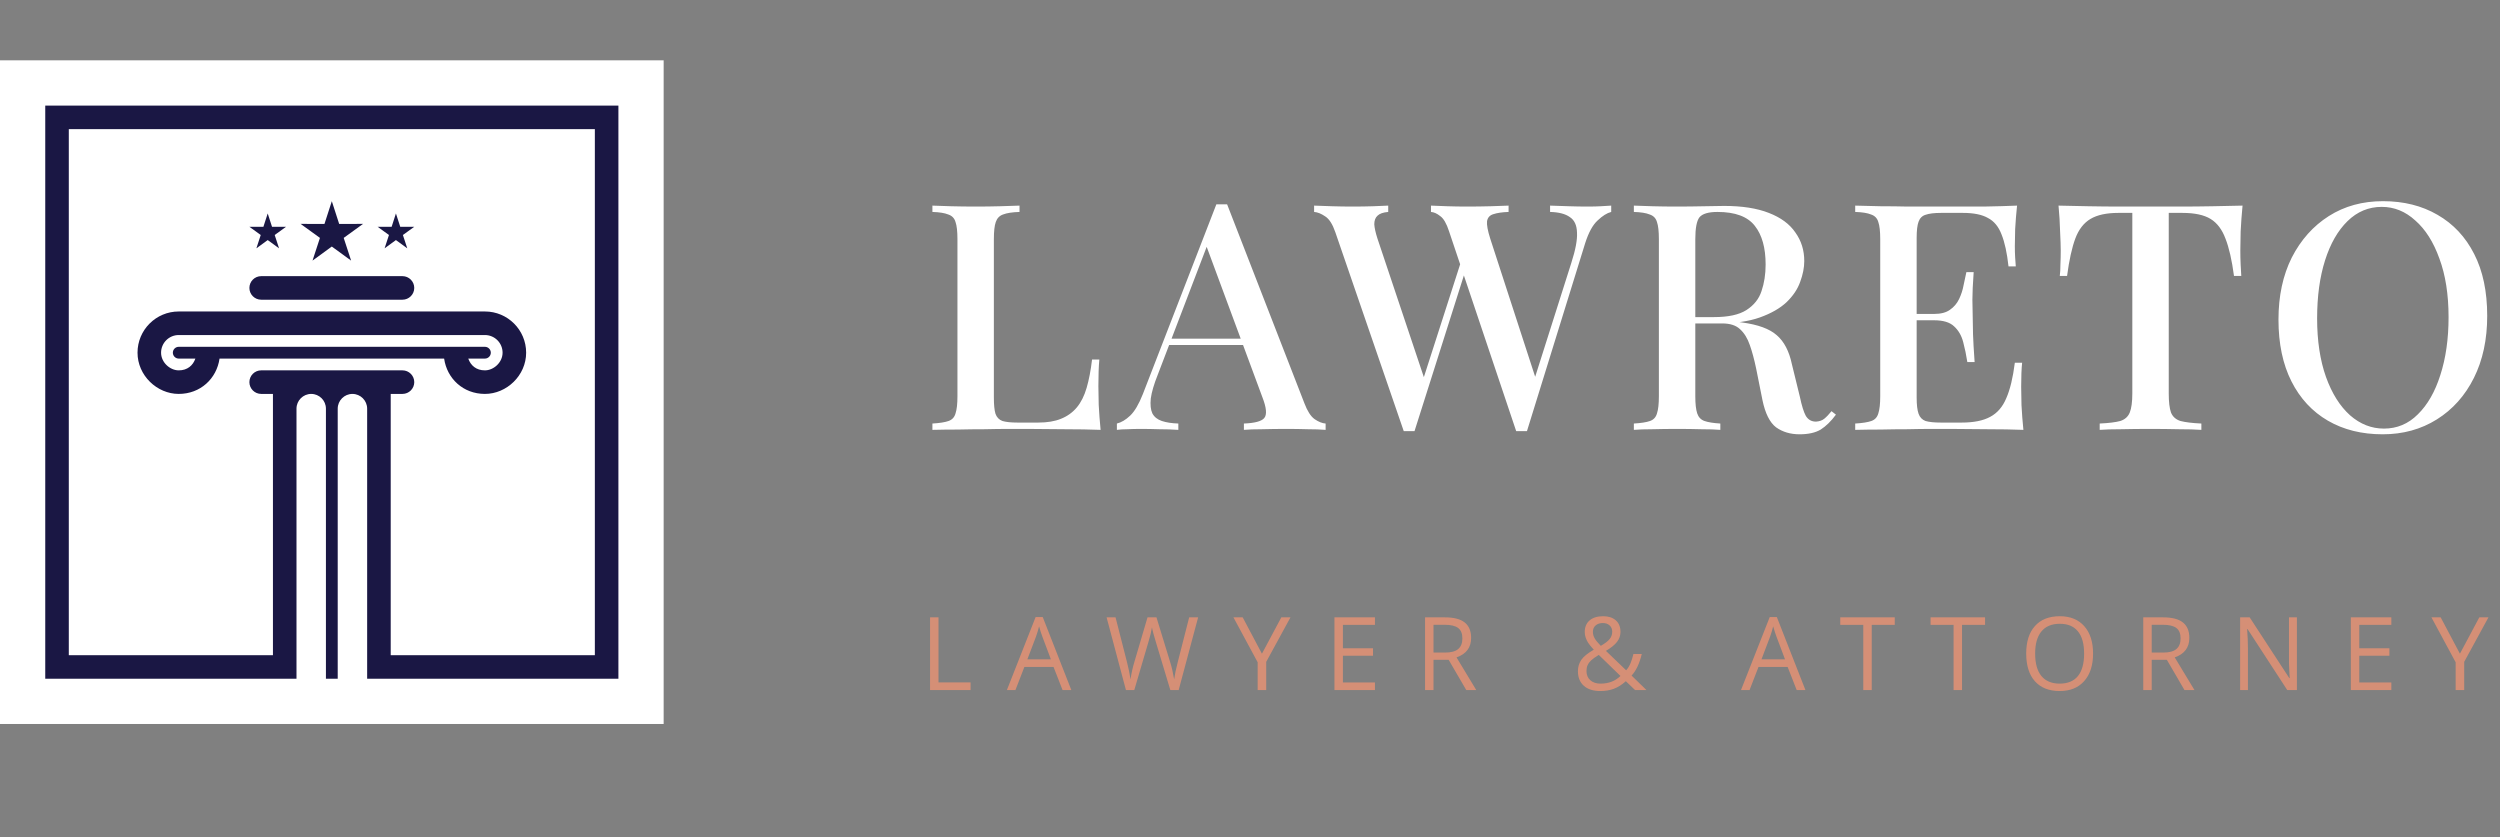 <svg width="221" height="74" viewBox="0 0 221 74" fill="none" xmlns="http://www.w3.org/2000/svg">
<rect x="0" y="0" width="221" height="74" fill="#808080" stroke="none"/>
<g clip-path="url(#clip0_2_383)">
<rect y="5.333" width="58.667" height="58.667" fill="white"/>
<g clip-path="url(#clip1_2_383)">
<path fill-rule="evenodd" clip-rule="evenodd" d="M17.273 31.699C17.058 32.305 16.571 32.74 15.8 32.74C15.029 32.74 14.239 32.041 14.239 31.178C14.239 30.317 14.938 29.617 15.8 29.617C24.822 29.617 33.845 29.617 42.866 29.617C43.729 29.617 44.428 30.317 44.428 31.178C44.428 32.04 43.638 32.74 42.866 32.74C42.096 32.74 41.608 32.306 41.394 31.699H42.867C43.153 31.699 43.388 31.465 43.388 31.178C43.388 30.892 43.154 30.658 42.867 30.658C33.845 30.658 24.822 30.658 15.8 30.658C15.514 30.658 15.28 30.892 15.28 31.178C15.28 31.465 15.514 31.699 15.8 31.699H17.273ZM15.8 27.535C13.789 27.535 12.157 29.166 12.157 31.178C12.157 33.19 13.877 34.822 15.8 34.822C17.724 34.822 19.154 33.465 19.407 31.699H39.261C39.513 33.465 40.943 34.822 42.867 34.822C44.791 34.822 46.511 33.191 46.511 31.178C46.511 29.166 44.88 27.535 42.867 27.535H15.8ZM36.62 25.453C36.62 26.026 36.151 26.494 35.579 26.494H23.087C22.516 26.494 22.046 26.026 22.046 25.453C22.046 24.881 22.514 24.412 23.087 24.412H35.58C36.152 24.412 36.62 24.881 36.62 25.453ZM35 18.87L35.382 20.05L36.621 20.047L35.616 20.774L36.002 21.952L35 21.222L33.998 21.952L34.384 20.774L33.38 20.047L34.62 20.05L35 18.87ZM23.666 18.87L24.047 20.05L25.287 20.047L24.283 20.774L24.668 21.952L23.666 21.222L22.665 21.952L23.049 20.774L22.045 20.047L23.284 20.05L23.666 18.87ZM29.333 17.785L29.982 19.795L32.094 19.792L30.383 21.03L31.039 23.038L29.332 21.794L27.626 23.038L28.283 21.03L26.572 19.792L28.683 19.795L29.333 17.785ZM24.128 57.918V34.822H23.087C22.516 34.822 22.046 34.354 22.046 33.781C22.046 33.208 22.514 32.739 23.087 32.739H35.58C36.152 32.739 36.621 33.208 36.621 33.781C36.621 34.354 36.152 34.822 35.58 34.822H34.539V57.918H52.585V11.415H6.082V57.917H24.128V57.918ZM26.21 36.123V57.918V60H24.128H4V9.333H54.667V60H34.538H32.456V57.918V36.123C32.456 35.408 31.87 34.822 31.155 34.822C30.439 34.822 29.854 35.409 29.854 36.123V60H28.812V36.123C28.812 35.408 28.227 34.822 27.511 34.822C26.796 34.822 26.21 35.408 26.21 36.123Z" fill="#1A1744"/>
</g>
<path d="M90.126 18.176V18.736C89.491 18.755 89.005 18.829 88.669 18.96C88.352 19.072 88.138 19.296 88.025 19.632C87.913 19.949 87.858 20.453 87.858 21.144V35.144C87.858 35.779 87.904 36.255 87.998 36.572C88.109 36.889 88.315 37.104 88.614 37.216C88.931 37.309 89.379 37.356 89.957 37.356H91.778C92.58 37.356 93.252 37.244 93.793 37.02C94.353 36.796 94.82 36.46 95.194 36.012C95.567 35.564 95.856 34.985 96.061 34.276C96.267 33.567 96.425 32.736 96.537 31.784H97.181C97.126 32.381 97.097 33.165 97.097 34.136C97.097 34.509 97.107 35.06 97.126 35.788C97.163 36.497 97.219 37.235 97.293 38C96.341 37.963 95.268 37.944 94.073 37.944C92.879 37.925 91.815 37.916 90.882 37.916C90.452 37.916 89.901 37.916 89.23 37.916C88.558 37.916 87.829 37.925 87.046 37.944C86.28 37.944 85.496 37.953 84.694 37.972C83.909 37.972 83.153 37.981 82.425 38V37.44C83.06 37.403 83.536 37.328 83.853 37.216C84.171 37.104 84.376 36.88 84.469 36.544C84.582 36.208 84.638 35.704 84.638 35.032V21.144C84.638 20.453 84.582 19.949 84.469 19.632C84.376 19.296 84.162 19.072 83.826 18.96C83.508 18.829 83.041 18.755 82.425 18.736V18.176C82.855 18.195 83.406 18.213 84.078 18.232C84.768 18.251 85.505 18.26 86.29 18.26C86.999 18.26 87.699 18.251 88.389 18.232C89.099 18.213 89.677 18.195 90.126 18.176ZM108.477 18.064L115.309 35.648C115.571 36.339 115.869 36.805 116.205 37.048C116.56 37.291 116.887 37.421 117.185 37.44V38C116.737 37.963 116.205 37.944 115.589 37.944C114.992 37.925 114.385 37.916 113.769 37.916C112.985 37.916 112.257 37.925 111.585 37.944C110.913 37.944 110.372 37.963 109.961 38V37.44C110.913 37.403 111.511 37.244 111.753 36.964C112.015 36.665 111.959 36.04 111.585 35.088L106.545 21.48L106.993 20.976L102.345 33.128C102.009 33.968 101.804 34.668 101.729 35.228C101.673 35.788 101.72 36.227 101.869 36.544C102.037 36.861 102.317 37.085 102.709 37.216C103.101 37.347 103.587 37.421 104.165 37.44V38C103.605 37.963 103.036 37.944 102.457 37.944C101.897 37.925 101.365 37.916 100.861 37.916C100.413 37.916 100.012 37.925 99.657 37.944C99.321 37.944 99.013 37.963 98.733 38V37.44C99.125 37.347 99.517 37.113 99.909 36.74C100.301 36.367 100.675 35.732 101.029 34.836L107.525 18.064C107.675 18.064 107.833 18.064 108.001 18.064C108.169 18.064 108.328 18.064 108.477 18.064ZM111.417 29.936V30.496H103.073L103.353 29.936H111.417ZM142.431 18.176V18.736C142.058 18.829 141.657 19.081 141.227 19.492C140.798 19.884 140.434 20.547 140.135 21.48L134.983 38.112C134.909 38.112 134.825 38.112 134.731 38.112C134.657 38.112 134.582 38.112 134.507 38.112C134.414 38.112 134.33 38.112 134.255 38.112C134.181 38.112 134.106 38.112 134.031 38.112L128.095 20.444C127.871 19.753 127.61 19.305 127.311 19.1C127.031 18.876 126.761 18.755 126.499 18.736V18.176C126.891 18.195 127.377 18.213 127.955 18.232C128.534 18.251 129.094 18.26 129.635 18.26C130.401 18.26 131.11 18.251 131.763 18.232C132.435 18.213 132.967 18.195 133.359 18.176V18.736C132.799 18.755 132.351 18.82 132.015 18.932C131.698 19.025 131.511 19.231 131.455 19.548C131.418 19.865 131.511 20.379 131.735 21.088L135.851 33.744L135.375 34.36L138.903 23.244C139.277 22.087 139.445 21.191 139.407 20.556C139.389 19.903 139.174 19.445 138.763 19.184C138.371 18.904 137.793 18.755 137.027 18.736V18.176C137.587 18.195 138.147 18.213 138.707 18.232C139.267 18.251 139.809 18.26 140.331 18.26C140.798 18.26 141.19 18.251 141.507 18.232C141.843 18.213 142.151 18.195 142.431 18.176ZM122.719 18.176V18.736C122.271 18.773 121.954 18.885 121.767 19.072C121.581 19.24 121.487 19.492 121.487 19.828C121.506 20.145 121.599 20.565 121.767 21.088L126.107 34.052L125.379 34.864L129.187 23.02L129.607 23.72L125.043 38.112C124.969 38.112 124.894 38.112 124.819 38.112C124.745 38.112 124.661 38.112 124.567 38.112C124.493 38.112 124.409 38.112 124.315 38.112C124.241 38.112 124.166 38.112 124.091 38.112L118.043 20.528C117.801 19.819 117.502 19.352 117.147 19.128C116.793 18.885 116.466 18.755 116.167 18.736V18.176C116.615 18.195 117.147 18.213 117.763 18.232C118.379 18.251 118.977 18.26 119.555 18.26C120.227 18.26 120.834 18.251 121.375 18.232C121.935 18.213 122.383 18.195 122.719 18.176ZM144.433 18.176C144.863 18.195 145.413 18.213 146.085 18.232C146.776 18.251 147.457 18.26 148.129 18.26C149.025 18.26 149.875 18.251 150.677 18.232C151.499 18.213 152.077 18.204 152.413 18.204C154 18.204 155.316 18.409 156.361 18.82C157.425 19.231 158.209 19.809 158.713 20.556C159.236 21.284 159.497 22.124 159.497 23.076C159.497 23.655 159.376 24.271 159.133 24.924C158.909 25.559 158.508 26.156 157.929 26.716C157.351 27.257 156.567 27.705 155.577 28.06C154.588 28.415 153.328 28.592 151.797 28.592H149.109V28.032H151.517C152.768 28.032 153.72 27.827 154.373 27.416C155.045 26.987 155.493 26.427 155.717 25.736C155.96 25.027 156.081 24.243 156.081 23.384C156.081 21.909 155.764 20.771 155.129 19.968C154.495 19.147 153.393 18.736 151.825 18.736C151.023 18.736 150.491 18.895 150.229 19.212C149.987 19.529 149.865 20.173 149.865 21.144V35.032C149.865 35.704 149.921 36.208 150.033 36.544C150.145 36.88 150.36 37.104 150.677 37.216C150.995 37.328 151.461 37.403 152.077 37.44V38C151.629 37.963 151.06 37.944 150.369 37.944C149.697 37.925 149.007 37.916 148.297 37.916C147.513 37.916 146.776 37.925 146.085 37.944C145.413 37.944 144.863 37.963 144.433 38V37.44C145.068 37.403 145.544 37.328 145.861 37.216C146.179 37.104 146.384 36.88 146.477 36.544C146.589 36.208 146.645 35.704 146.645 35.032V21.144C146.645 20.453 146.589 19.949 146.477 19.632C146.384 19.296 146.169 19.072 145.833 18.96C145.516 18.829 145.049 18.755 144.433 18.736V18.176ZM149.165 28.116C150.117 28.153 150.883 28.2 151.461 28.256C152.04 28.293 152.525 28.331 152.917 28.368C153.309 28.405 153.673 28.452 154.009 28.508C155.409 28.695 156.427 29.068 157.061 29.628C157.715 30.188 158.163 31.047 158.405 32.204L159.105 35.06C159.273 35.863 159.451 36.432 159.637 36.768C159.843 37.104 160.141 37.272 160.533 37.272C160.832 37.253 161.075 37.169 161.261 37.02C161.467 36.852 161.681 36.628 161.905 36.348L162.297 36.656C161.868 37.235 161.42 37.673 160.953 37.972C160.487 38.252 159.861 38.392 159.077 38.392C158.275 38.392 157.584 38.187 157.005 37.776C156.445 37.347 156.044 36.544 155.801 35.368L155.241 32.568C155.073 31.765 154.887 31.075 154.681 30.496C154.476 29.899 154.187 29.432 153.813 29.096C153.459 28.76 152.936 28.592 152.245 28.592H149.221L149.165 28.116ZM178.308 18.176C178.233 18.885 178.177 19.576 178.14 20.248C178.121 20.901 178.112 21.405 178.112 21.76C178.112 22.115 178.121 22.451 178.14 22.768C178.158 23.085 178.177 23.347 178.196 23.552H177.552C177.421 22.357 177.216 21.415 176.936 20.724C176.674 20.033 176.273 19.548 175.732 19.268C175.209 18.969 174.472 18.82 173.52 18.82H171.588C170.99 18.82 170.533 18.876 170.216 18.988C169.917 19.081 169.712 19.287 169.6 19.604C169.488 19.903 169.432 20.379 169.432 21.032V35.144C169.432 35.779 169.488 36.255 169.6 36.572C169.712 36.889 169.917 37.104 170.216 37.216C170.533 37.309 170.99 37.356 171.588 37.356H173.408C174.472 37.356 175.312 37.188 175.928 36.852C176.562 36.516 177.038 35.965 177.356 35.2C177.692 34.435 177.944 33.389 178.112 32.064H178.756C178.7 32.605 178.672 33.315 178.672 34.192C178.672 34.565 178.681 35.107 178.7 35.816C178.737 36.525 178.793 37.253 178.868 38C177.916 37.963 176.842 37.944 175.648 37.944C174.453 37.925 173.389 37.916 172.456 37.916C172.026 37.916 171.476 37.916 170.804 37.916C170.132 37.916 169.404 37.925 168.62 37.944C167.854 37.944 167.07 37.953 166.268 37.972C165.484 37.972 164.728 37.981 164 38V37.44C164.634 37.403 165.11 37.328 165.428 37.216C165.745 37.104 165.95 36.88 166.044 36.544C166.156 36.208 166.212 35.704 166.212 35.032V21.144C166.212 20.453 166.156 19.949 166.044 19.632C165.95 19.296 165.736 19.072 165.4 18.96C165.082 18.829 164.616 18.755 164 18.736V18.176C164.728 18.195 165.484 18.213 166.268 18.232C167.07 18.232 167.854 18.241 168.62 18.26C169.404 18.26 170.132 18.26 170.804 18.26C171.476 18.26 172.026 18.26 172.456 18.26C173.314 18.26 174.285 18.26 175.368 18.26C176.469 18.241 177.449 18.213 178.308 18.176ZM173.66 27.752C173.66 27.752 173.66 27.845 173.66 28.032C173.66 28.219 173.66 28.312 173.66 28.312H168.592C168.592 28.312 168.592 28.219 168.592 28.032C168.592 27.845 168.592 27.752 168.592 27.752H173.66ZM174.472 24.056C174.397 25.12 174.36 25.932 174.36 26.492C174.378 27.052 174.388 27.565 174.388 28.032C174.388 28.499 174.397 29.012 174.416 29.572C174.434 30.132 174.481 30.944 174.556 32.008H173.912C173.818 31.392 173.697 30.804 173.548 30.244C173.398 29.665 173.128 29.199 172.736 28.844C172.362 28.489 171.774 28.312 170.972 28.312V27.752C171.569 27.752 172.036 27.631 172.372 27.388C172.726 27.145 172.997 26.828 173.184 26.436C173.37 26.044 173.501 25.643 173.576 25.232C173.669 24.803 173.753 24.411 173.828 24.056H174.472ZM198.241 18.176C198.166 18.96 198.11 19.725 198.073 20.472C198.054 21.2 198.045 21.76 198.045 22.152C198.045 22.581 198.054 22.992 198.073 23.384C198.092 23.776 198.11 24.112 198.129 24.392H197.485C197.298 22.992 197.046 21.891 196.729 21.088C196.43 20.285 195.992 19.707 195.413 19.352C194.834 18.997 194.004 18.82 192.921 18.82H191.717V34.78C191.717 35.527 191.782 36.087 191.913 36.46C192.062 36.833 192.342 37.085 192.753 37.216C193.182 37.328 193.798 37.403 194.601 37.44V38C194.078 37.963 193.406 37.944 192.585 37.944C191.764 37.925 190.924 37.916 190.065 37.916C189.169 37.916 188.32 37.925 187.517 37.944C186.733 37.944 186.098 37.963 185.613 38V37.44C186.416 37.403 187.022 37.328 187.433 37.216C187.844 37.085 188.124 36.833 188.273 36.46C188.422 36.087 188.497 35.527 188.497 34.78V18.82H187.265C186.22 18.82 185.398 18.997 184.801 19.352C184.204 19.707 183.756 20.285 183.457 21.088C183.158 21.891 182.916 22.992 182.729 24.392H182.085C182.122 24.112 182.141 23.776 182.141 23.384C182.16 22.992 182.169 22.581 182.169 22.152C182.169 21.76 182.15 21.2 182.113 20.472C182.094 19.725 182.048 18.96 181.973 18.176C182.776 18.195 183.653 18.213 184.605 18.232C185.557 18.251 186.518 18.26 187.489 18.26C188.46 18.26 189.337 18.26 190.121 18.26C190.905 18.26 191.773 18.26 192.725 18.26C193.677 18.26 194.638 18.251 195.609 18.232C196.58 18.213 197.457 18.195 198.241 18.176ZM210.657 17.784C212.486 17.784 214.092 18.185 215.473 18.988C216.873 19.791 217.956 20.948 218.721 22.46C219.486 23.953 219.869 25.773 219.869 27.92C219.869 30.011 219.477 31.84 218.693 33.408C217.909 34.976 216.817 36.199 215.417 37.076C214.017 37.953 212.421 38.392 210.629 38.392C208.781 38.392 207.166 37.991 205.785 37.188C204.404 36.385 203.33 35.228 202.565 33.716C201.8 32.204 201.417 30.384 201.417 28.256C201.417 26.165 201.809 24.336 202.593 22.768C203.396 21.2 204.488 19.977 205.869 19.1C207.25 18.223 208.846 17.784 210.657 17.784ZM210.545 18.288C209.388 18.288 208.38 18.708 207.521 19.548C206.662 20.388 206 21.545 205.533 23.02C205.066 24.495 204.833 26.203 204.833 28.144C204.833 30.123 205.094 31.849 205.617 33.324C206.14 34.78 206.849 35.909 207.745 36.712C208.641 37.496 209.64 37.888 210.741 37.888C211.898 37.888 212.897 37.468 213.737 36.628C214.596 35.788 215.258 34.631 215.725 33.156C216.21 31.663 216.453 29.955 216.453 28.032C216.453 26.035 216.182 24.308 215.641 22.852C215.118 21.396 214.409 20.276 213.513 19.492C212.636 18.689 211.646 18.288 210.545 18.288Z" fill="white"/>
<path d="M82.217 61V54.575H82.964V60.323H85.798V61H82.217ZM93.931 61L93.131 58.956H90.556L89.765 61H89.009L91.549 54.549H92.178L94.705 61H93.931ZM92.898 58.284L92.151 56.294C92.055 56.041 91.955 55.732 91.853 55.366C91.788 55.648 91.696 55.956 91.576 56.294L90.82 58.284H92.898ZM104.195 61H103.457L102.161 56.698C102.099 56.507 102.03 56.267 101.954 55.977C101.878 55.687 101.838 55.513 101.835 55.454C101.771 55.841 101.668 56.264 101.528 56.724L100.271 61H99.533L97.823 54.575H98.614L99.629 58.544C99.77 59.1 99.873 59.604 99.937 60.055C100.016 59.519 100.133 58.995 100.289 58.482L101.44 54.575H102.231L103.439 58.517C103.58 58.971 103.699 59.484 103.795 60.055C103.851 59.639 103.957 59.132 104.112 58.535L105.123 54.575H105.914L104.195 61ZM111.555 57.788L113.269 54.575H114.077L111.933 58.508V61H111.177V58.544L109.037 54.575H109.854L111.555 57.788ZM121.546 61H117.965V54.575H121.546V55.239H118.712V57.309H121.375V57.968H118.712V60.332H121.546V61ZM126.722 58.328V61H125.975V54.575H127.737C128.525 54.575 129.106 54.726 129.481 55.028C129.859 55.33 130.048 55.784 130.048 56.39C130.048 57.24 129.618 57.814 128.756 58.113L130.501 61H129.618L128.062 58.328H126.722ZM126.722 57.687H127.746C128.273 57.687 128.66 57.583 128.906 57.374C129.152 57.164 129.275 56.849 129.275 56.43C129.275 56.005 129.149 55.699 128.897 55.511C128.648 55.324 128.247 55.23 127.693 55.23H126.722V57.687ZM140.812 55.854C140.812 56.056 140.865 56.249 140.97 56.434C141.076 56.616 141.256 56.835 141.511 57.093C141.889 56.873 142.151 56.671 142.297 56.487C142.447 56.299 142.521 56.084 142.521 55.841C142.521 55.615 142.445 55.432 142.293 55.291C142.144 55.148 141.943 55.076 141.691 55.076C141.43 55.076 141.218 55.147 141.054 55.287C140.893 55.428 140.812 55.617 140.812 55.854ZM141.493 60.433C142.199 60.433 142.785 60.208 143.251 59.756L141.331 57.893C141.005 58.092 140.775 58.258 140.641 58.39C140.506 58.519 140.406 58.658 140.342 58.807C140.277 58.956 140.245 59.127 140.245 59.317C140.245 59.66 140.358 59.932 140.583 60.134C140.812 60.334 141.115 60.433 141.493 60.433ZM139.489 59.334C139.489 58.954 139.59 58.617 139.792 58.324C139.998 58.031 140.364 57.735 140.891 57.436C140.642 57.158 140.472 56.947 140.381 56.803C140.293 56.66 140.223 56.51 140.17 56.355C140.118 56.2 140.091 56.039 140.091 55.872C140.091 55.432 140.235 55.089 140.522 54.843C140.809 54.597 141.209 54.474 141.722 54.474C142.196 54.474 142.57 54.597 142.842 54.843C143.115 55.086 143.251 55.426 143.251 55.863C143.251 56.176 143.151 56.466 142.952 56.733C142.753 56.997 142.423 57.265 141.963 57.537L143.752 59.255C143.916 59.074 144.046 58.861 144.143 58.618C144.243 58.372 144.326 58.104 144.394 57.814H145.132C144.933 58.652 144.632 59.288 144.231 59.721L145.545 61H144.539L143.726 60.218C143.38 60.528 143.028 60.751 142.671 60.886C142.313 61.02 141.915 61.088 141.476 61.088C140.846 61.088 140.356 60.933 140.008 60.622C139.662 60.312 139.489 59.882 139.489 59.334ZM158.827 61L158.027 58.956H155.452L154.661 61H153.905L156.445 54.549H157.073L159.6 61H158.827ZM157.794 58.284L157.047 56.294C156.95 56.041 156.851 55.732 156.748 55.366C156.684 55.648 156.591 55.956 156.471 56.294L155.715 58.284H157.794ZM165.461 61H164.714V55.239H162.679V54.575H167.496V55.239H165.461V61ZM173.444 61H172.697V55.239H170.663V54.575H175.479V55.239H173.444V61ZM185.027 57.779C185.027 58.807 184.766 59.616 184.245 60.205C183.726 60.794 183.004 61.088 182.078 61.088C181.132 61.088 180.401 60.799 179.885 60.222C179.373 59.642 179.116 58.825 179.116 57.77C179.116 56.724 179.374 55.914 179.89 55.34C180.405 54.763 181.138 54.474 182.087 54.474C183.01 54.474 183.73 54.767 184.249 55.353C184.768 55.939 185.027 56.748 185.027 57.779ZM179.907 57.779C179.907 58.649 180.092 59.31 180.461 59.761C180.833 60.209 181.372 60.433 182.078 60.433C182.79 60.433 183.328 60.209 183.691 59.761C184.054 59.312 184.236 58.652 184.236 57.779C184.236 56.915 184.054 56.26 183.691 55.815C183.331 55.366 182.796 55.142 182.087 55.142C181.375 55.142 180.833 55.368 180.461 55.819C180.092 56.267 179.907 56.92 179.907 57.779ZM190.211 58.328V61H189.464V54.575H191.226C192.014 54.575 192.596 54.726 192.971 55.028C193.349 55.33 193.538 55.784 193.538 56.39C193.538 57.24 193.107 57.814 192.246 58.113L193.99 61H193.107L191.551 58.328H190.211ZM190.211 57.687H191.235C191.762 57.687 192.149 57.583 192.395 57.374C192.641 57.164 192.764 56.849 192.764 56.43C192.764 56.005 192.638 55.699 192.386 55.511C192.137 55.324 191.736 55.23 191.182 55.23H190.211V57.687ZM203.046 61H202.193L198.682 55.608H198.647C198.694 56.241 198.717 56.821 198.717 57.348V61H198.027V54.575H198.871L202.374 59.945H202.409C202.403 59.866 202.39 59.613 202.369 59.185C202.349 58.754 202.341 58.447 202.347 58.262V54.575H203.046V61ZM211.394 61H207.812V54.575H211.394V55.239H208.56V57.309H211.223V57.968H208.56V60.332H211.394V61ZM217.457 57.788L219.171 54.575H219.979L217.835 58.508V61H217.079V58.544L214.939 54.575H215.756L217.457 57.788Z" fill="#D58F76"/>
</g>
<defs>
<clipPath id="clip0_2_383">
<rect width="221" height="74" fill="white"/>
</clipPath>
<clipPath id="clip1_2_383">
<rect width="50.667" height="50.667" fill="white" transform="translate(4 9.333)"/>
</clipPath>
</defs>
</svg>
